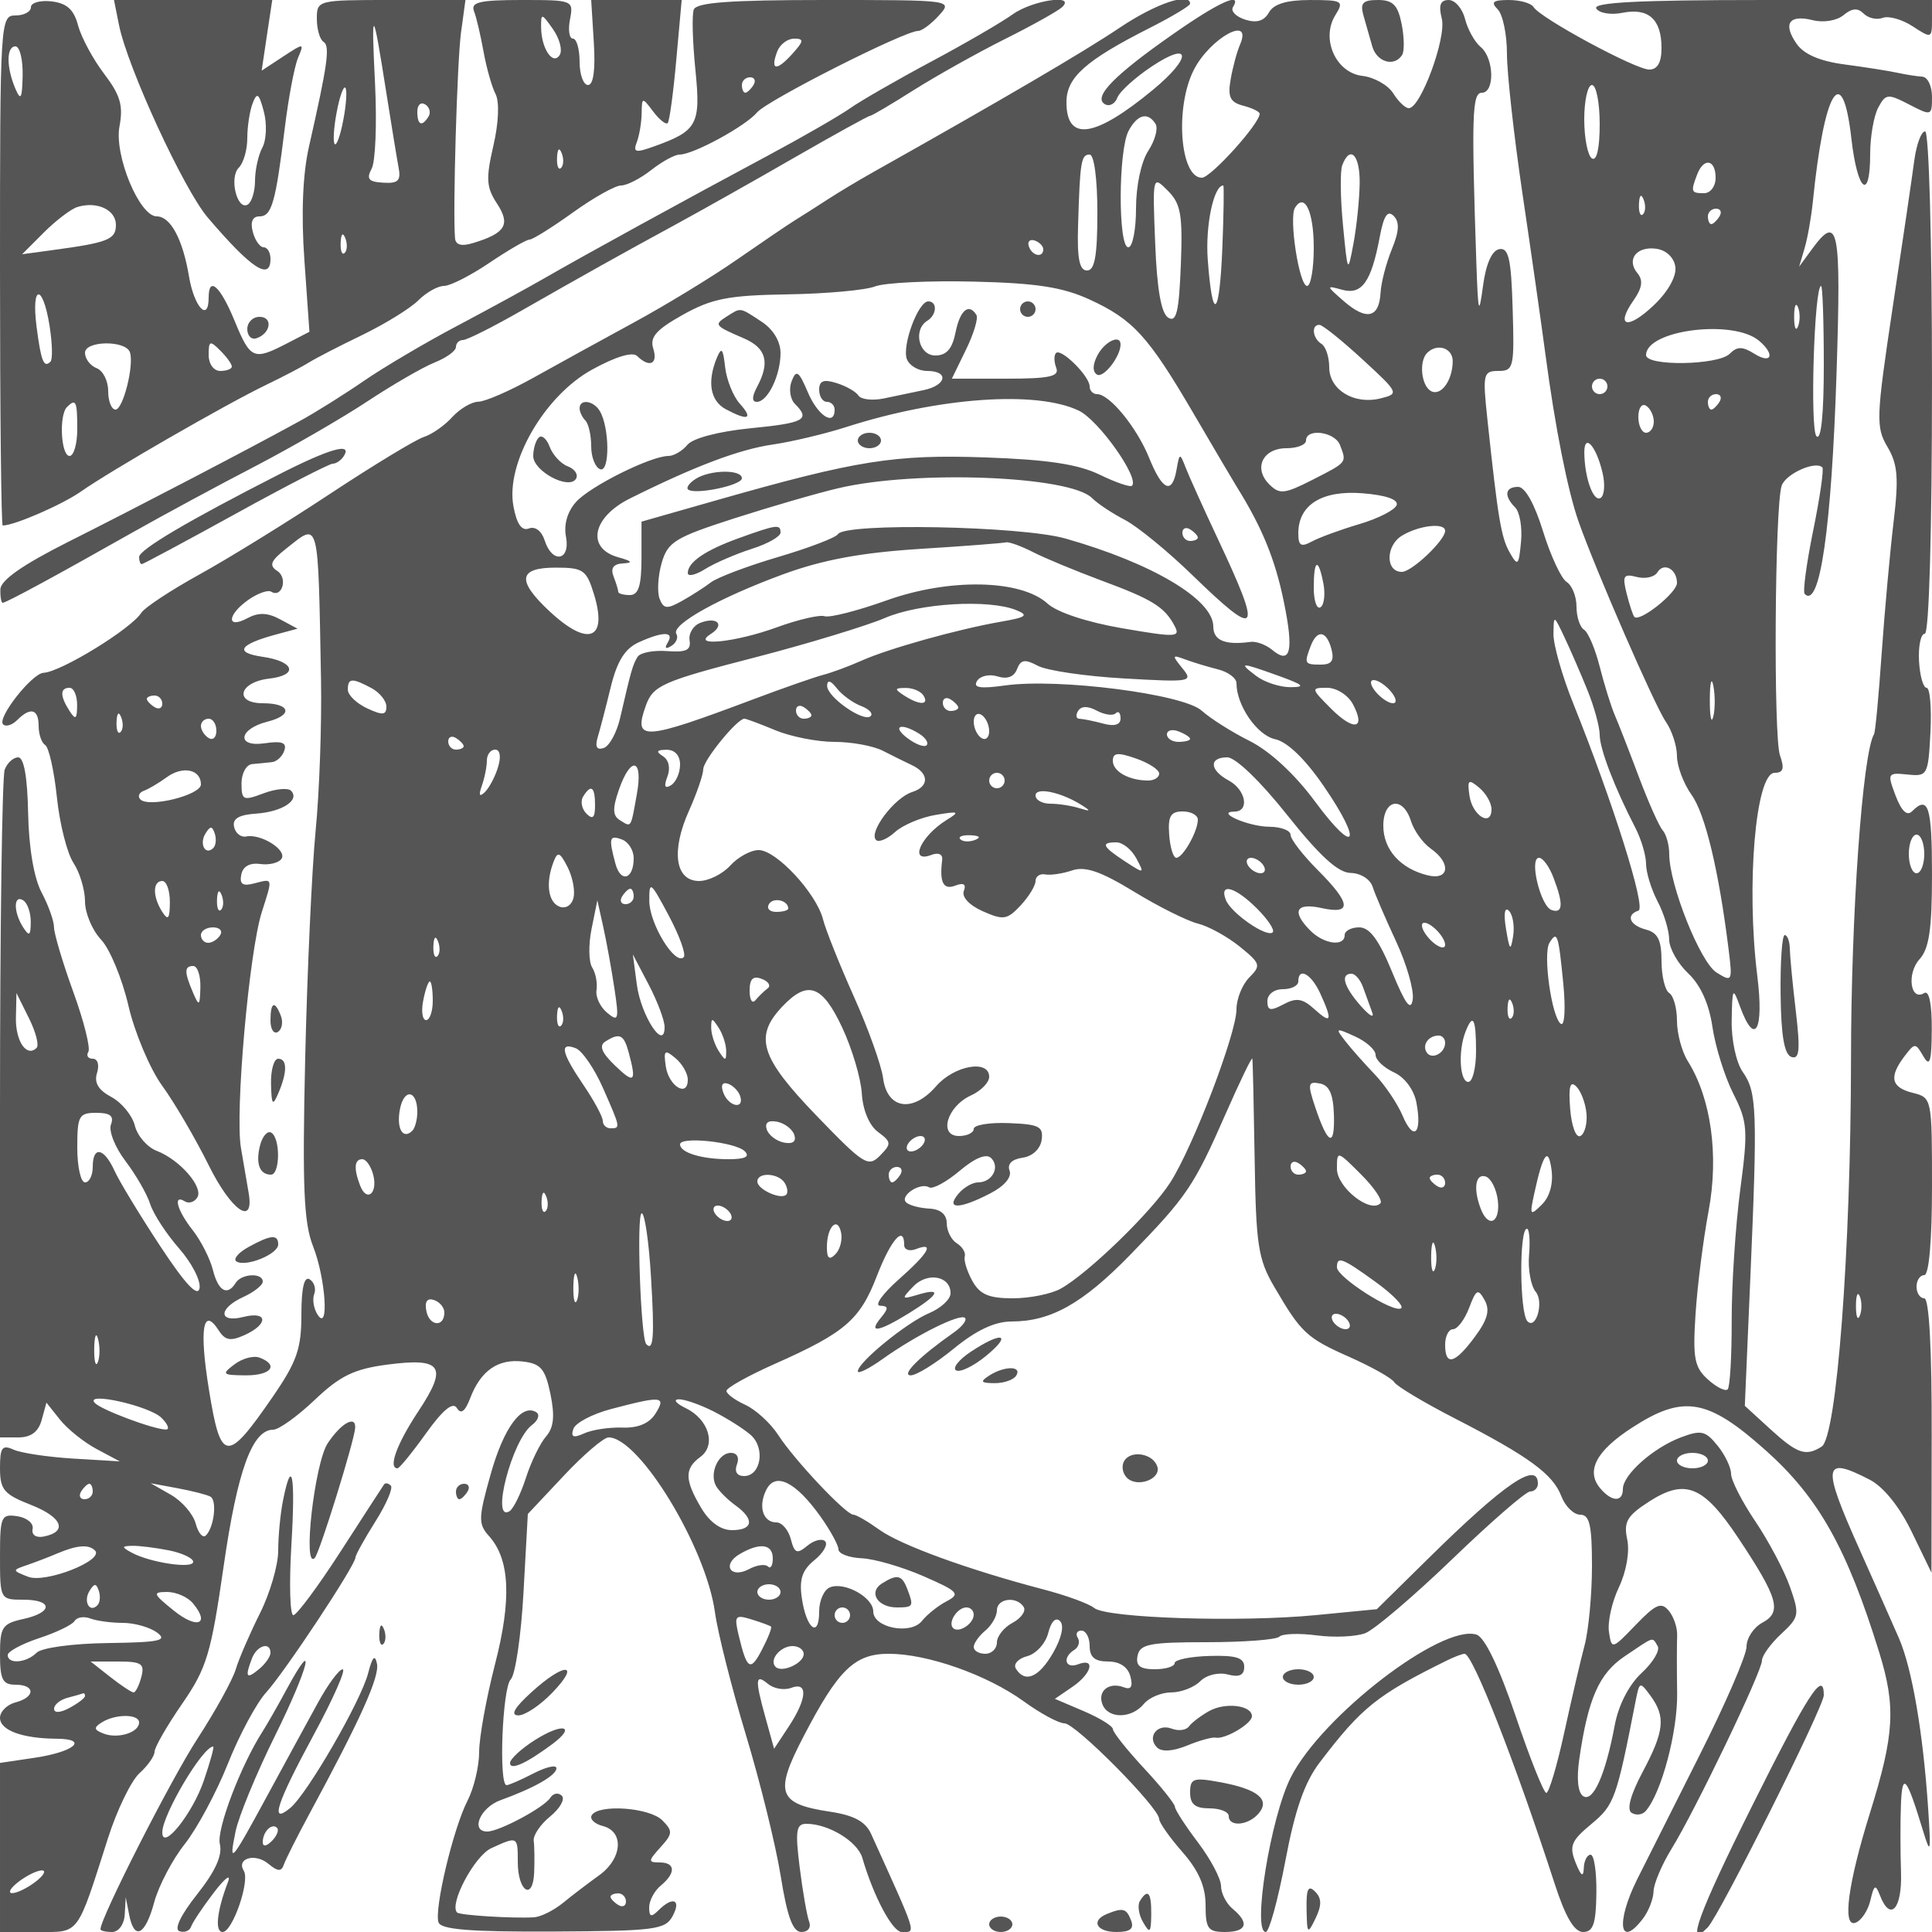 <svg xmlns="http://www.w3.org/2000/svg" version="1.0" width="250" height="250" viewBox="0 0 250 250" preserveAspectRatio="xMidYMid meet">
<g transform="translate(0,250) scale(0.01,-0.01)" fill="#555555" stroke="none">
<path d="M400 24907 c0 -59 -90 -107 -200 -107 -196 0 -200 -67 -200 -3300 0 -1815 16 -3300 35 -3300 150 0 770 270 1013 440 380 268 1880 1132 2402 1383 220 106 467 235 550 288 83 52 392 212 689 355 296 144 622 345 725 448 102 102 251 186 331 186 80 0 345 135 589 300 245 165 478 300 519 300 40 0 292 158 560 350 268 193 549 350 624 350 75 0 250 90 390 200 140 110 305 200 368 200 178 0 854 369 1001 545 129 155 1907 1055 2085 1055 48 0 169 90 269 200 180 199 175 200 -1474 200 -1233 0 -1666 -32 -1699 -125 -25 -69 -15 -417 21 -775 72 -710 28 -793 -533 -994 -242 -87 -276 -79 -225 54 33 86 61 254 63 373 3 212 7 212 149 24 80 -106 165 -173 188 -150 23 24 73 392 111 818 l70 775 -585 0 -586 0 34 -550 c22 -352 -5 -550 -75 -550 -60 0 -109 135 -109 300 0 165 -39 300 -86 300 -48 0 -65 113 -38 250 47 247 38 250 -625 250 -542 0 -662 -28 -618 -143 31 -78 86 -315 124 -525 38 -210 108 -458 156 -550 51 -100 40 -372 -29 -669 -98 -425 -91 -537 47 -747 178 -272 111 -383 -306 -510 -153 -47 -229 -27 -237 62 -30 343 27 2280 77 2657 l58 425 -962 0 c-952 0 -961 -2 -961 -244 0 -134 39 -268 87 -298 86 -53 53 -290 -189 -1356 -81 -358 -102 -866 -59 -1471 l65 -924 -297 -154 c-426 -220 -467 -202 -672 297 -185 449 -335 583 -335 300 0 -325 -187 -126 -254 271 -81 485 -240 779 -418 779 -224 0 -552 791 -482 1164 51 270 11 405 -198 680 -144 189 -295 470 -337 624 -54 208 -145 290 -343 314 -147 17 -268 -17 -268 -75z m4599 -1107 c65 -412 136 -846 158 -964 34 -174 -4 -212 -198 -200 -191 11 -221 48 -150 181 50 92 69 587 44 1100 -51 1023 -30 1005 146 -117z m2244 489 c-88 -142 -239 83 -241 358 -2 186 7 184 154 -25 85 -122 125 -272 87 -333z m3006 10 c-204 -225 -285 -210 -191 37 35 90 133 164 218 164 131 0 127 -31 -27 -201z m-9956 -274 c-6 -301 -24 -335 -93 -175 -119 278 -119 550 0 550 55 0 97 -169 93 -375z m9457 -125 c-34 -55 -82 -100 -106 -100 -24 0 -44 45 -44 100 0 55 48 100 106 100 58 0 78 -45 44 -100z m-5306 -444 c-37 -201 -88 -345 -112 -321 -25 25 -14 209 24 409 37 201 88 345 112 321 25 -25 14 -209 -24 -409z m1102 37 c-86 -139 -146 -113 -146 63 0 86 46 128 102 93 56 -35 75 -105 44 -156z m1714 -666 c-33 -33 -56 26 -52 131 5 117 28 141 60 61 29 -72 26 -159 -8 -192z m-5760 -737 c0 -190 -103 -230 -832 -328 l-382 -52 282 282 c155 155 350 303 432 329 254 79 500 -35 500 -231z m2960 -363 c-33 -33 -56 26 -52 131 5 117 28 141 60 61 29 -72 26 -159 -8 -192z m-3819 -940 c36 -228 42 -438 12 -467 -86 -86 -122 5 -180 455 -70 547 80 558 168 12z m1040 -345 c57 -165 -88 -742 -186 -742 -52 0 -95 108 -95 239 0 132 -67 266 -150 297 -82 32 -150 121 -150 199 0 158 528 164 581 7z m1319 -185 c0 -31 -67 -57 -150 -57 -85 0 -150 90 -150 207 0 184 17 191 150 57 83 -82 150 -175 150 -207z m-2000 -807 c0 -192 -45 -350 -100 -350 -111 0 -139 528 -33 633 115 115 133 77 133 -283z"/>
<path d="M1539 24680 c110 -551 839 -2132 1150 -2496 563 -660 811 -823 811 -534 0 83 -40 150 -88 150 -49 0 -112 90 -141 200 -34 129 -3 200 86 200 159 0 209 173 329 1150 47 385 124 790 170 900 83 196 79 196 -193 18 l-277 -182 68 457 69 457 -1024 0 -1024 0 64 -320z m1856 -1589 c-52 -98 -95 -291 -95 -429 0 -137 -42 -276 -93 -308 -138 -85 -245 348 -117 476 61 61 110 232 110 382 0 149 31 352 69 451 57 149 82 131 145 -107 42 -157 34 -367 -19 -465z"/>
<path d="M13100 24812 c-137 -99 -610 -374 -1050 -609 -440 -235 -912 -507 -1050 -604 -137 -97 -610 -369 -1050 -605 -1067 -571 -2407 -1306 -2900 -1591 -220 -127 -733 -407 -1139 -622 -407 -215 -947 -534 -1200 -708 -254 -175 -627 -409 -830 -520 -644 -354 -2101 -1114 -3001 -1566 -584 -294 -871 -494 -875 -612 -3 -96 11 -175 30 -175 43 0 676 342 1665 902 413 233 1133 622 1600 864 467 243 1120 620 1450 838 330 218 724 446 875 506 151 60 275 150 275 200 0 49 41 90 90 90 50 0 376 163 725 362 853 487 1321 749 2035 1137 330 180 1020 568 1533 864 513 295 951 537 973 537 22 0 277 150 567 334 290 183 820 480 1177 659 357 178 693 366 745 416 180 173 -391 87 -645 -97z"/>
<path d="M14485 24639 c-451 -304 -1537 -940 -3185 -1866 -192 -108 -463 -270 -600 -360 -138 -90 -324 -208 -413 -263 -89 -55 -426 -284 -749 -508 -323 -225 -925 -592 -1338 -816 -412 -224 -997 -546 -1300 -715 -303 -169 -622 -308 -710 -309 -87 -1 -239 -91 -338 -199 -98 -109 -264 -225 -369 -258 -105 -34 -650 -364 -1212 -735 -561 -371 -1323 -841 -1693 -1045 -369 -204 -707 -427 -750 -495 -129 -206 -1040 -765 -1264 -776 -151 -7 -605 -586 -524 -667 35 -35 117 -10 182 55 173 173 278 144 278 -76 0 -107 38 -218 85 -247 47 -29 115 -332 151 -674 35 -342 132 -724 214 -850 83 -125 150 -350 150 -500 0 -150 93 -371 207 -493 115 -121 274 -507 355 -856 81 -350 278 -816 437 -1036 160 -220 431 -684 603 -1031 291 -586 590 -794 516 -358 -18 104 -63 367 -100 584 -79 459 106 2541 270 3054 143 448 147 434 -94 371 -154 -41 -197 -12 -172 113 21 106 111 156 247 137 117 -16 241 15 275 70 70 113 -272 326 -459 286 -68 -14 -138 42 -156 124 -24 106 61 157 286 172 339 24 570 176 450 297 -40 39 -200 24 -356 -35 -262 -99 -284 -89 -284 129 0 131 62 243 138 250 75 6 190 18 254 25 64 6 137 74 162 150 35 103 -30 127 -256 94 -369 -54 -336 186 38 280 335 84 298 238 -58 238 -380 0 -311 274 80 319 382 44 329 222 -83 282 -375 54 -309 160 183 292 l267 72 -225 121 c-164 88 -280 92 -425 14 -274 -146 -261 46 16 240 119 83 251 130 293 104 141 -87 219 177 79 268 -110 71 -87 130 112 287 437 344 414 428 454 -1699 10 -577 -21 -1455 -70 -1950 -48 -495 -109 -1822 -135 -2950 -38 -1662 -18 -2121 102 -2427 164 -416 210 -1124 57 -882 -49 77 -68 197 -42 265 26 68 0 153 -59 190 -71 43 -107 -112 -107 -458 0 -441 -59 -609 -372 -1064 -593 -861 -671 -853 -823 86 -129 791 -80 1093 125 775 84 -131 153 -143 338 -59 310 142 297 312 -18 233 -327 -82 -327 110 0 259 137 63 250 152 250 198 0 118 -275 105 -350 -16 -108 -175 -226 -108 -295 167 -37 147 -155 378 -261 514 -203 257 -261 472 -101 373 51 -31 123 -9 160 51 83 133 -227 489 -525 603 -122 47 -250 193 -283 326 -33 132 -170 299 -304 371 -169 90 -226 186 -185 313 32 102 8 182 -55 182 -62 0 -88 40 -58 89 30 48 -57 397 -194 774 -137 377 -249 754 -250 837 0 82 -72 285 -160 450 -99 185 -166 577 -175 1025 -9 468 -54 724 -128 725 -63 0 -142 -71 -175 -158 -34 -87 -61 -2067 -61 -4400 l0 -4242 238 0 c162 0 259 72 301 225 l62 225 175 -220 c96 -121 309 -292 474 -380 l300 -160 -600 36 c-330 20 -679 72 -775 116 -147 67 -175 28 -175 -239 0 -280 50 -339 403 -477 404 -159 478 -347 161 -409 -98 -19 -158 22 -142 98 16 72 -73 146 -197 165 -211 32 -225 -2 -225 -523 0 -552 3 -557 300 -557 388 0 388 -165 0 -250 -271 -60 -300 -104 -300 -458 0 -325 34 -392 200 -392 259 0 259 -161 0 -229 -110 -29 -200 -119 -200 -200 0 -161 289 -267 731 -270 423 -2 234 -169 -280 -246 l-451 -67 0 -1094 0 -1094 488 0 c547 0 502 -60 909 1213 116 365 300 743 407 841 108 97 196 223 196 279 0 56 160 335 356 619 320 464 374 645 538 1782 178 1237 370 1766 642 1766 72 0 314 174 537 386 326 310 509 399 931 455 718 95 796 -19 410 -602 -279 -421 -395 -739 -270 -739 24 0 190 203 368 452 220 307 349 412 400 328 53 -85 106 -45 172 127 135 356 360 513 681 475 233 -27 290 -94 358 -422 58 -285 43 -434 -59 -550 -76 -88 -193 -328 -259 -534 -66 -205 -161 -399 -212 -431 -247 -152 33 924 290 1115 81 60 106 135 56 166 -188 116 -422 -202 -591 -806 -159 -565 -161 -640 -20 -797 271 -302 294 -820 76 -1664 -112 -435 -204 -944 -204 -1130 0 -186 -68 -469 -150 -629 -184 -357 -434 -1404 -376 -1575 32 -94 413 -124 1484 -119 1319 7 1451 24 1546 201 115 214 2 259 -184 73 -93 -93 -120 -85 -120 38 0 87 67 214 150 282 198 164 191 300 -15 300 -151 0 -149 18 11 196 160 176 162 210 23 350 -166 165 -821 212 -912 65 -30 -48 35 -112 144 -140 280 -73 251 -425 -53 -641 -138 -99 -348 -259 -465 -355 -118 -96 -285 -179 -373 -185 -274 -16 -958 26 -995 62 -108 106 225 734 443 833 341 156 342 155 342 -179 0 -382 196 -509 212 -137 6 155 4 339 -6 411 -9 71 87 213 214 316 126 103 194 223 150 267 -45 45 -112 33 -150 -27 -81 -126 -661 -436 -815 -436 -222 0 -92 310 170 405 440 159 725 322 725 414 0 48 -133 17 -295 -66 -162 -84 -320 -153 -350 -153 -104 0 -55 1260 54 1369 60 60 134 566 165 1124 l56 1016 465 495 c256 273 517 496 580 496 396 0 1260 -1419 1376 -2261 37 -269 218 -984 401 -1589 183 -605 386 -1426 450 -1825 85 -530 157 -725 268 -725 86 0 129 58 100 134 -28 74 -83 389 -122 700 -60 477 -46 566 86 566 287 0 661 -228 724 -440 146 -502 391 -960 511 -960 187 0 209 -69 -398 1271 -73 159 -221 239 -533 286 -672 101 -722 241 -342 970 451 868 662 1073 1104 1073 500 0 1270 -271 1745 -614 217 -158 455 -286 529 -286 144 0 1224 -1091 1225 -1237 1 -48 136 -240 301 -428 210 -239 300 -446 300 -688 0 -303 31 -347 250 -347 283 0 322 116 100 300 -82 68 -150 201 -150 294 0 94 -134 347 -297 563 -164 216 -299 425 -300 464 -2 39 -182 264 -402 500 -219 236 -399 462 -400 503 0 40 -170 145 -376 233 l-375 160 225 154 c253 172 306 382 75 293 -168 -64 -207 89 -48 187 56 35 75 105 44 156 -32 51 -10 93 48 93 58 0 106 -90 106 -200 0 -144 67 -200 238 -200 151 0 257 -70 289 -193 35 -132 9 -176 -84 -141 -191 74 -344 -47 -278 -219 73 -191 376 -189 535 3 68 83 228 150 355 150 127 0 296 65 375 144 81 82 236 120 357 88 149 -39 213 -9 213 99 0 118 -106 151 -450 141 -247 -7 -450 -49 -450 -92 0 -44 -116 -80 -257 -80 -192 0 -249 45 -223 175 30 150 156 175 898 175 475 0 896 32 936 71 40 40 257 47 484 17 227 -30 510 -17 629 29 119 46 625 477 1125 958 499 481 952 875 1008 875 55 0 100 45 100 100 0 300 -433 4 -1417 -966 l-667 -657 -783 -76 c-982 -96 -2716 -40 -2875 92 -66 55 -364 164 -664 242 -970 255 -1838 571 -2115 770 -149 107 -300 195 -337 195 -96 0 -762 706 -972 1031 -99 153 -291 328 -425 390 -135 61 -245 143 -245 181 0 39 281 196 625 349 910 404 1103 570 1322 1139 182 470 353 664 353 399 0 -61 68 -84 150 -53 251 97 169 -48 -225 -396 -206 -183 -313 -334 -238 -336 111 -3 113 -33 13 -154 -174 -209 -33 -187 363 58 390 241 434 335 112 238 -212 -63 -215 -57 -58 107 184 191 483 137 483 -88 0 -77 -124 -192 -275 -256 -291 -121 -925 -638 -925 -754 0 -38 144 34 320 159 434 310 1005 594 1067 532 28 -28 -36 -112 -143 -187 -442 -310 -687 -553 -561 -556 73 -2 326 155 560 347 290 237 530 350 746 350 508 0 921 232 1534 861 732 752 826 890 1234 1820 186 423 342 747 348 719 6 -27 19 -612 30 -1300 17 -1109 45 -1295 253 -1650 350 -599 418 -663 978 -911 283 -126 542 -271 575 -324 32 -53 385 -264 784 -469 960 -494 1270 -721 1379 -1008 50 -131 160 -238 244 -238 121 0 152 -136 152 -663 0 -365 -43 -827 -95 -1025 -53 -199 -172 -711 -265 -1137 -93 -426 -197 -775 -231 -775 -33 0 -213 449 -398 998 -215 634 -399 1016 -505 1050 -448 142 -2002 -1052 -2404 -1848 -261 -518 -501 -2000 -323 -2000 44 0 157 414 253 919 125 663 249 1019 445 1275 542 713 743 874 1647 1320 95 47 198 86 228 86 105 0 655 -1405 1165 -2975 140 -432 254 -625 368 -625 130 0 167 105 172 500 4 275 -29 500 -75 500 -45 0 -85 -79 -88 -175 -5 -123 -36 -101 -106 73 -85 215 -58 282 205 500 297 247 324 323 574 1602 48 242 54 243 191 56 198 -271 179 -457 -104 -988 -156 -294 -207 -485 -141 -526 58 -36 139 -26 181 22 203 230 415 1023 408 1525 -5 309 -4 643 0 744 5 101 -43 246 -108 324 -97 117 -168 87 -428 -183 -306 -319 -312 -320 -346 -92 -20 128 38 389 129 580 96 203 141 460 107 618 -48 227 -3 305 282 489 471 303 705 207 1159 -476 514 -774 564 -953 308 -1090 -113 -61 -205 -200 -205 -311 0 -110 -277 -750 -616 -1421 -339 -672 -699 -1388 -800 -1591 -279 -561 -227 -905 77 -505 73 96 134 255 136 352 2 97 107 345 233 550 308 499 1170 2295 1170 2437 0 62 112 216 248 343 235 218 241 249 113 612 -74 210 -276 591 -448 846 -172 255 -313 531 -313 613 0 83 -79 248 -176 367 -155 192 -213 204 -475 105 -359 -136 -749 -484 -749 -667 0 -175 -146 -169 -296 12 -185 223 -47 483 416 782 664 431 978 377 1733 -299 680 -608 1048 -1265 1465 -2613 216 -700 196 -1059 -121 -2075 -284 -912 -360 -1478 -190 -1421 76 25 163 155 195 288 48 206 67 216 124 68 134 -349 289 -178 273 300 -9 261 -10 655 -1 875 17 431 73 362 289 -350 94 -309 101 -274 63 300 -65 978 -208 1809 -377 2200 -84 192 -314 712 -512 1154 -490 1094 -473 1212 135 898 177 -92 385 -350 542 -675 l255 -527 3 1775 c3 1119 -33 1775 -96 1775 -55 0 -100 68 -100 150 0 83 45 150 100 150 61 0 100 449 100 1148 0 1141 -1 1149 -250 1211 -280 70 -310 204 -106 473 134 176 142 176 244 0 84 -145 107 -73 109 349 2 332 -35 507 -98 469 -178 -111 -229 251 -61 437 125 137 162 390 162 1096 0 883 -46 1031 -259 818 -64 -64 -137 5 -212 203 -110 291 -104 300 154 274 259 -27 268 -10 297 547 16 316 -6 575 -50 575 -44 1 -88 158 -98 350 -10 193 24 350 75 350 55 0 93 1316 93 3250 0 1846 -39 3250 -89 3250 -50 0 -112 -169 -140 -375 -27 -206 -153 -1063 -280 -1904 -214 -1427 -219 -1547 -67 -1804 133 -225 147 -401 79 -971 -46 -383 -115 -1146 -154 -1696 -38 -550 -82 -1022 -99 -1050 -149 -249 -297 -2328 -298 -4200 -2 -2479 -185 -4896 -380 -5019 -205 -130 -314 -93 -661 223 l-333 305 72 1670 c93 2158 84 2389 -98 2649 -86 122 -149 414 -144 669 7 423 15 435 108 178 192 -525 312 -310 223 400 -145 1174 -21 2625 225 2625 112 0 129 56 69 225 -86 239 -68 3209 21 3488 49 154 437 329 527 239 22 -22 -31 -389 -118 -815 -87 -427 -137 -797 -110 -823 196 -196 347 855 412 2861 61 1885 24 2068 -319 1600 l-165 -225 70 237 c39 130 86 400 107 600 146 1454 383 1843 499 819 78 -684 243 -820 243 -199 0 223 47 493 104 600 97 181 124 184 400 41 290 -150 296 -148 296 99 0 139 -56 256 -125 261 -69 4 -215 27 -325 51 -110 24 -416 72 -679 107 -317 41 -528 131 -621 265 -184 262 -100 385 207 308 140 -35 311 -7 399 66 109 90 183 96 260 19 60 -60 171 -84 247 -55 76 29 251 -20 388 -110 243 -159 249 -157 249 89 l0 252 -2206 0 c-1580 0 -2186 -31 -2138 -110 38 -61 191 -86 342 -55 334 66 502 -85 502 -455 0 -189 -52 -280 -159 -280 -177 0 -1407 664 -1496 808 -31 51 -176 92 -321 92 -205 0 -237 -27 -144 -120 66 -66 120 -325 120 -575 0 -250 90 -1062 200 -1805 110 -742 245 -1687 300 -2100 122 -922 287 -1753 427 -2150 223 -632 988 -2387 1127 -2586 80 -115 146 -315 146 -446 0 -130 85 -357 189 -503 177 -248 353 -983 479 -1998 52 -418 47 -428 -156 -301 -211 131 -612 1137 -612 1533 0 116 -38 254 -84 306 -47 52 -186 365 -310 695 -124 330 -264 690 -312 800 -47 110 -134 389 -193 621 -58 231 -150 448 -204 481 -53 33 -97 167 -97 299 0 131 -58 275 -128 319 -70 44 -207 339 -305 655 -109 354 -233 575 -322 575 -171 0 -188 -117 -38 -267 59 -59 93 -260 75 -445 -29 -308 -42 -320 -146 -138 -111 195 -152 439 -289 1725 -63 589 -54 625 143 625 197 0 207 47 184 802 -19 650 -52 797 -174 774 -95 -18 -172 -191 -210 -477 -53 -394 -63 -357 -86 301 -64 1905 -55 2200 71 2200 170 0 159 448 -15 592 -77 64 -168 227 -202 362 -34 135 -129 246 -212 246 -108 0 -133 -67 -89 -241 62 -248 -274 -1159 -427 -1159 -45 0 -136 87 -202 193 -67 106 -245 207 -398 225 -345 40 -541 481 -350 787 114 182 93 195 -324 195 -307 0 -474 -51 -536 -161 -62 -111 -159 -140 -307 -93 -119 38 -190 110 -159 161 128 207 -179 69 -776 -349 -759 -530 -1034 -812 -884 -904 59 -37 133 0 164 81 31 82 234 265 450 408 507 336 519 115 15 -302 -757 -626 -1123 -680 -1123 -163 0 320 245 539 1080 962 286 145 520 285 520 312 0 154 -452 -1 -915 -313z m1562 -214 c-42 -96 -97 -302 -123 -456 -39 -224 -6 -293 164 -337 116 -30 212 -77 212 -104 0 -128 -632 -828 -748 -828 -284 0 -351 918 -102 1400 213 412 761 711 597 325z m4653 -1031 c0 -312 -38 -482 -100 -444 -55 34 -100 262 -100 506 0 244 45 444 100 444 55 0 100 -228 100 -506z m-5747 2 c35 -58 -7 -214 -94 -347 -92 -140 -159 -454 -159 -745 0 -277 -45 -504 -100 -504 -133 0 -130 1258 4 1507 114 214 250 248 349 89z m-753 -1146 c0 -560 -34 -750 -134 -750 -98 0 -129 153 -116 575 25 837 39 925 150 925 58 0 100 -317 100 -750z m3394 375 c-3 -206 -39 -555 -80 -775 -74 -395 -75 -392 -136 238 -34 351 -38 700 -9 775 102 267 231 131 225 -238z m4606 75 c0 -111 -67 -200 -150 -200 -168 0 -175 18 -89 242 85 223 239 196 239 -42z m-6920 -1129 c-24 -608 -57 -748 -164 -681 -90 56 -145 367 -168 962 -35 877 -34 879 163 681 169 -169 194 -309 169 -962z m537 220 c-37 -905 -128 -975 -189 -147 -32 436 77 955 201 956 11 0 6 -364 -12 -809z m5443 436 c-33 -33 -56 26 -52 131 5 117 28 141 60 61 29 -72 26 -159 -8 -192z m-4260 -433 c0 -272 -39 -494 -86 -494 -103 0 -238 880 -157 1012 125 201 243 -51 243 -518z m1010 -20 c-73 -178 -139 -433 -146 -566 -19 -323 -182 -359 -474 -106 -233 203 -234 207 -21 148 254 -69 375 102 485 684 51 275 101 351 180 272 78 -78 72 -199 -24 -432z m4240 426 c-34 -55 -82 -100 -106 -100 -24 0 -44 45 -44 100 0 55 48 100 106 100 58 0 78 -45 44 -100z m-8750 -425 c0 -117 -146 -88 -187 38 -21 61 13 95 75 75 61 -21 112 -72 112 -113z m8179 -227 c17 -122 -92 -319 -274 -493 -339 -325 -510 -289 -268 57 113 161 128 260 52 352 -148 178 -12 353 245 317 127 -18 228 -114 245 -233z m-7579 -424 c563 -259 759 -474 1344 -1474 257 -440 509 -867 560 -950 326 -522 495 -935 607 -1478 134 -648 90 -831 -151 -630 -80 66 -205 112 -278 102 -330 -45 -482 18 -482 199 0 350 -791 820 -1915 1139 -573 162 -2850 206 -2942 56 -28 -45 -375 -178 -772 -295 -397 -117 -788 -265 -871 -328 -82 -63 -252 -172 -377 -242 -193 -108 -237 -103 -288 30 -33 87 -21 295 27 462 79 273 172 330 938 577 468 150 1075 327 1350 391 1005 237 2993 160 3280 -127 71 -72 263 -199 425 -283 162 -84 555 -405 872 -713 871 -845 917 -776 321 490 -181 385 -363 790 -406 900 -74 192 -79 191 -117 -25 -57 -329 -183 -276 -355 150 -160 395 -512 825 -674 825 -53 0 -96 45 -96 100 0 132 -369 498 -435 432 -28 -28 -27 -115 3 -192 43 -112 -87 -140 -649 -140 l-702 0 182 374 c101 206 162 409 136 450 -98 159 -212 64 -270 -224 -43 -215 -117 -300 -262 -300 -215 0 -291 334 -103 450 123 76 132 250 12 250 -131 0 -343 -574 -277 -748 33 -84 150 -152 262 -152 286 0 253 -186 -45 -248 -136 -28 -368 -77 -515 -108 -147 -30 -295 -14 -328 37 -32 50 -160 124 -284 162 -167 53 -225 30 -225 -86 0 -86 45 -157 100 -157 55 0 100 -45 100 -100 0 -221 -218 -80 -347 225 -117 275 -149 297 -209 143 -39 -100 -20 -232 43 -295 203 -203 123 -246 -579 -315 -409 -41 -741 -128 -812 -213 -66 -80 -177 -145 -246 -145 -226 0 -1009 -389 -1194 -593 -114 -126 -163 -294 -132 -453 59 -312 -179 -352 -276 -47 -39 122 -123 186 -203 155 -94 -36 -158 55 -201 286 -104 555 396 1426 1015 1768 306 169 527 236 586 177 159 -156 272 -104 208 97 -47 148 38 244 385 438 375 209 589 251 1353 263 499 8 1009 54 1133 103 124 48 699 76 1276 62 811 -19 1152 -72 1500 -232z m9500 -844 c0 -645 -35 -985 -95 -925 -86 86 -29 1945 60 1945 19 0 35 -459 35 -1020z m-334 495 c-28 -69 -50 -12 -50 125 0 138 22 194 50 125 28 -69 28 -181 0 -250z m-5635 -426 c471 -433 476 -444 234 -504 -342 -86 -665 110 -665 403 0 132 -45 268 -100 302 -117 72 -135 252 -25 246 41 -2 291 -203 556 -447z m5128 244 c213 -177 169 -312 -57 -171 -155 97 -223 97 -320 0 -149 -149 -1082 -164 -1082 -17 0 324 1121 468 1459 188z m-3961 -268 c-2 -254 -158 -462 -287 -382 -122 76 -150 385 -44 490 130 131 333 64 331 -108z m2002 -325 c0 -55 -45 -100 -100 -100 -55 0 -100 45 -100 100 0 55 45 100 100 100 55 0 100 -45 100 -100z m-6840 -314 c257 -123 787 -872 688 -971 -22 -23 -211 42 -419 143 -277 135 -675 195 -1479 223 -1171 41 -1668 -38 -3474 -553 l-975 -278 0 -475 c-1 -355 -39 -475 -151 -475 -82 0 -150 19 -150 42 0 23 -27 113 -61 200 -41 108 -1 161 125 168 132 7 114 30 -64 79 -417 116 -337 518 152 761 843 420 1414 635 1848 698 248 36 675 138 950 226 1202 386 2463 475 3010 212z m8290 114 c-34 -55 -82 -100 -106 -100 -24 0 -44 45 -44 100 0 55 48 100 106 100 58 0 78 -45 44 -100z m-850 -256 c0 -79 -45 -144 -100 -144 -55 0 -100 93 -100 206 0 113 45 178 100 144 55 -34 100 -127 100 -206z m-4061 -302 c89 -230 97 -220 -352 -449 -368 -187 -429 -194 -564 -59 -207 207 -83 466 224 466 139 0 253 45 253 100 0 163 373 114 439 -58z m3398 -361 c35 -148 24 -293 -25 -324 -94 -58 -208 261 -211 588 -1 258 155 84 236 -264z m-2664 -416 c-21 -63 -237 -174 -480 -246 -244 -72 -522 -174 -618 -226 -140 -76 -175 -55 -175 106 0 369 306 560 832 518 300 -24 464 -80 441 -152z m-2573 -421 c0 -24 -45 -44 -100 -44 -55 0 -100 48 -100 106 0 58 45 78 100 44 55 -34 100 -82 100 -106z m3200 87 c0 -122 -431 -531 -560 -531 -215 0 -211 343 5 471 224 133 555 169 555 60z m-5333 -275 c156 -80 553 -244 883 -367 659 -244 818 -341 948 -586 81 -150 24 -153 -674 -33 -455 78 -844 206 -968 319 -345 314 -1272 333 -2086 41 -374 -134 -734 -225 -799 -204 -65 22 -343 -43 -618 -143 -537 -196 -1123 -256 -856 -87 188 119 85 229 -134 145 -92 -35 -154 -137 -140 -227 21 -127 -45 -158 -292 -139 -176 13 -347 -20 -381 -75 -62 -100 -84 -176 -226 -793 -44 -188 -139 -362 -212 -386 -90 -30 -115 15 -77 142 31 103 107 395 169 650 82 332 183 495 360 575 316 144 467 143 376 -3 -44 -73 -27 -89 46 -44 65 40 94 110 66 156 -73 118 558 470 1388 774 509 186 1008 278 1760 326 578 36 1080 75 1117 85 37 10 194 -47 350 -126z m-5681 -545 c181 -590 -75 -688 -575 -221 -428 399 -404 565 79 565 358 0 399 -29 496 -344z m9439 137 c26 -139 9 -277 -38 -306 -48 -30 -87 84 -87 252 0 371 59 397 125 54z m4575 8 c0 -126 -480 -509 -551 -439 -18 18 -63 154 -100 301 -58 232 -41 261 131 216 108 -28 228 -2 266 59 83 136 254 44 254 -137z m-8550 -351 c166 -67 131 -93 -200 -150 -559 -98 -1444 -345 -1800 -503 -165 -74 -390 -157 -500 -185 -110 -29 -515 -170 -900 -315 -1431 -538 -1558 -546 -1394 -86 95 266 211 317 1444 635 644 167 1417 402 1650 502 445 193 1344 246 1700 102z m7394 -1042 c86 -213 156 -470 156 -572 0 -181 194 -686 463 -1206 75 -146 137 -355 137 -464 0 -109 67 -327 149 -485 83 -157 150 -379 150 -494 1 -114 112 -311 247 -438 159 -150 269 -393 313 -693 37 -253 158 -641 269 -861 186 -368 194 -467 90 -1250 -61 -467 -111 -1226 -110 -1687 1 -460 -22 -861 -52 -891 -30 -30 -146 28 -257 129 -173 157 -196 275 -159 841 23 362 99 963 169 1337 135 723 33 1460 -270 1942 -76 122 -139 356 -139 520 0 163 -45 325 -100 359 -55 34 -100 221 -100 415 0 270 -48 366 -200 406 -213 56 -267 190 -98 246 101 34 -328 1395 -843 2677 -143 354 -258 759 -257 900 3 255 3 254 144 -44 78 -165 212 -474 298 -687z m-3315 537 c39 -148 3 -200 -138 -200 -211 0 -218 13 -130 242 83 217 205 198 268 -42z m-2685 -379 c870 -50 900 -44 756 132 -137 168 -134 178 34 115 102 -38 293 -96 425 -129 133 -33 241 -114 241 -180 0 -287 267 -674 500 -724 158 -34 389 -257 629 -607 512 -746 416 -915 -113 -199 -260 352 -583 651 -844 782 -232 116 -512 293 -622 393 -237 215 -1850 422 -2540 327 -328 -46 -422 -31 -367 58 41 65 160 92 266 58 124 -39 213 -6 251 94 48 125 102 133 269 44 115 -62 617 -136 1115 -164z m2006 32 c318 -115 349 -144 150 -145 -137 -1 -337 64 -444 145 -239 181 -209 181 294 0z m5619 -529 c-25 -96 -45 6 -44 226 1 220 22 298 46 174 24 -125 23 -305 -2 -400z m-17362 372 c106 -56 193 -165 193 -240 0 -110 -49 -115 -249 -22 -137 64 -250 172 -250 241 -1 152 54 156 306 21z m6332 -230 c104 -39 162 -98 128 -132 -87 -88 -568 247 -564 393 2 80 46 68 125 -33 67 -86 207 -188 311 -228z m6861 184 c69 -84 80 -150 24 -150 -55 0 -156 68 -224 150 -69 84 -80 150 -24 150 55 0 156 -68 224 -150z m-17002 -175 c-1 -182 -20 -196 -98 -75 -125 194 -125 300 0 300 55 0 99 -101 98 -225z m10952 125 c78 -127 -54 -127 -250 0 -129 84 -127 97 19 98 93 1 197 -43 231 -98z m5555 -109 c174 -325 17 -359 -281 -61 -262 263 -263 270 -50 270 120 0 269 -94 331 -209z m-15405 3 c0 -58 -45 -78 -100 -44 -55 34 -100 82 -100 106 0 24 45 44 100 44 55 0 100 -48 100 -106z m10300 -50 c0 -24 -45 -44 -100 -44 -55 0 -100 48 -100 106 0 58 45 78 100 44 55 -34 100 -82 100 -106z m-1900 -100 c0 -24 -45 -44 -100 -44 -55 0 -100 48 -100 106 0 58 45 78 100 44 55 -34 100 -82 100 -106z m3937 26 c35 35 63 6 63 -65 0 -84 -77 -108 -225 -68 -124 33 -261 61 -306 62 -44 0 -53 46 -19 101 41 66 125 67 243 4 99 -53 209 -69 244 -34z m-12877 -243 c-33 -33 -56 26 -52 131 5 117 28 141 60 61 29 -72 26 -159 -8 -192z m11240 11 c0 -82 -45 -122 -100 -88 -55 34 -100 129 -100 212 0 82 45 122 100 88 55 -34 100 -129 100 -212z m-10000 6 c0 -86 -45 -128 -100 -94 -55 34 -100 104 -100 156 0 52 45 94 100 94 55 0 100 -70 100 -156z m7235 6 c197 -82 541 -150 763 -150 223 0 505 -52 628 -116 123 -63 289 -145 368 -182 230 -106 235 -279 9 -351 -230 -73 -567 -521 -467 -620 34 -35 145 11 245 102 100 90 337 191 526 222 302 51 319 44 143 -65 -339 -209 -495 -567 -196 -452 90 34 147 8 138 -65 -37 -291 14 -392 169 -333 108 42 145 19 111 -69 -30 -78 71 -185 246 -263 266 -118 315 -110 489 76 106 114 193 256 193 316 0 60 56 98 125 85 69 -13 226 10 349 52 168 57 369 -12 800 -275 317 -194 689 -379 826 -413 138 -34 381 -168 541 -297 271 -219 279 -246 125 -400 -91 -92 -166 -277 -166 -412 0 -312 -560 -1778 -856 -2240 -245 -384 -1065 -1179 -1418 -1375 -123 -69 -402 -125 -621 -125 -309 0 -426 50 -523 225 -68 124 -113 266 -98 316 15 50 -32 127 -103 171 -71 44 -130 160 -130 259 -1 116 -81 183 -229 190 -126 7 -259 43 -297 81 -86 86 185 263 297 194 45 -28 223 68 394 212 202 170 347 229 410 166 118 -118 12 -314 -170 -314 -72 0 -188 -67 -256 -150 -168 -202 15 -199 413 7 183 94 282 211 251 294 -33 86 29 148 167 168 129 18 231 113 248 231 24 173 -33 202 -425 217 -250 10 -454 -24 -454 -75 0 -50 -86 -92 -191 -92 -268 0 -155 383 155 525 130 59 236 167 236 241 0 228 -452 148 -687 -122 -302 -348 -634 -297 -686 106 -22 165 -191 638 -376 1050 -185 413 -365 863 -400 1000 -85 339 -605 900 -834 900 -102 0 -267 -90 -367 -200 -100 -110 -281 -200 -404 -200 -309 0 -365 386 -131 908 102 227 185 470 185 538 0 116 438 654 533 654 23 0 204 -68 402 -150z m1862 -46 c81 -51 123 -118 93 -148 -30 -29 -141 12 -247 92 -211 159 -83 206 154 56z m3503 -65 c0 -21 -68 -39 -150 -39 -82 0 -150 44 -150 97 0 53 68 71 150 39 82 -31 150 -75 150 -97z m-9400 -95 c0 -24 -45 -44 -100 -44 -55 0 -100 48 -100 106 0 58 45 78 100 44 55 -34 100 -82 100 -106z m445 -269 c-37 -124 -114 -270 -171 -325 -71 -68 -83 -42 -39 83 36 101 65 247 65 325 0 78 48 142 107 142 64 0 79 -90 38 -225z m2355 31 c0 -107 -53 -227 -117 -267 -81 -49 -95 -15 -47 112 42 109 19 216 -58 264 -94 60 -82 82 47 83 107 1 175 -73 175 -192z m6200 -116 c0 -49 -64 -90 -142 -90 -248 0 -458 117 -458 255 0 106 64 112 300 30 165 -58 300 -145 300 -195z m1656 -536 c422 -531 660 -748 822 -750 127 -2 253 -81 284 -179 30 -96 167 -414 303 -706 136 -292 233 -630 216 -750 -23 -161 -94 -68 -268 356 -170 413 -289 575 -425 575 -103 0 -188 -45 -188 -100 0 -153 -267 -119 -443 57 -248 248 -190 366 143 293 399 -88 384 59 -50 493 -192 193 -350 397 -350 454 0 57 -124 104 -275 105 -270 1 -709 193 -450 196 198 3 145 284 -75 402 -249 134 -260 300 -19 300 107 0 429 -310 775 -746z m-14056 396 c0 -139 -680 -307 -785 -193 -36 39 -15 88 46 110 61 22 194 101 296 175 207 152 443 103 443 -92z m5641 -125 c-81 -452 -68 -432 -220 -338 -94 58 -97 151 -12 395 154 443 316 404 232 -57z m4759 175 c0 -55 -45 -100 -100 -100 -55 0 -100 45 -100 100 0 55 45 100 100 100 55 0 100 -45 100 -100z m6300 -371 c0 -236 -247 -85 -285 174 -30 207 -14 221 125 105 88 -73 160 -198 160 -279z m-11600 51 c0 -162 -30 -190 -111 -109 -61 61 -81 160 -44 220 103 168 155 130 155 -111z m6300 0 c120 -76 113 -83 -33 -38 -101 32 -270 58 -375 58 -106 0 -192 48 -192 107 0 113 335 42 600 -127z m4258 -205 c39 -124 154 -284 256 -356 267 -187 241 -414 -39 -346 -354 87 -575 333 -575 642 0 346 254 389 358 60z m-2758 18 c0 -151 -193 -493 -279 -493 -39 0 -80 135 -92 300 -17 238 19 300 175 300 108 0 196 -48 196 -107z m-12740 -366 c-101 -102 -185 51 -102 186 63 102 87 102 121 1 23 -70 15 -154 -19 -187z m5440 -132 c0 -275 -169 -325 -237 -69 -89 333 -78 373 87 310 83 -31 150 -140 150 -241z m4419 237 c-72 -29 -159 -26 -192 8 -33 33 26 56 131 52 117 -5 141 -28 61 -60z m12281 -182 c0 -137 -45 -250 -100 -250 -55 0 -100 113 -100 250 0 138 45 250 100 250 55 0 100 -112 100 -250z m-10196 -57 c108 -202 105 -203 -147 -39 -294 193 -318 246 -111 246 81 0 197 -93 258 -207z m-7283 -511 c-23 -96 -101 -145 -181 -114 -148 57 -182 307 -77 580 53 138 81 128 181 -67 65 -127 100 -307 77 -399z m8929 418 c34 -55 17 -100 -38 -100 -55 0 -128 45 -162 100 -34 55 -17 100 38 100 55 0 128 -45 162 -100z m3752 -157 c131 -342 123 -468 -24 -419 -144 48 -295 676 -163 676 50 0 134 -115 187 -257z m-17904 -318 c-1 -214 -22 -242 -98 -125 -126 196 -126 400 0 400 55 0 99 -124 98 -275z m6649 -711 c-111 -111 -443 431 -445 726 -2 269 16 256 252 -188 140 -263 227 -505 193 -538z m-5987 613 c-33 -33 -56 26 -52 131 5 117 28 141 60 61 29 -72 26 -159 -8 -192z m5340 173 c0 -55 -48 -100 -106 -100 -58 0 -78 45 -44 100 34 55 82 100 106 100 24 0 44 -45 44 -100z m8065 -156 c141 -141 233 -279 204 -308 -74 -74 -542 249 -607 420 -88 227 123 168 403 -112z m-15867 -175 c-1 -178 -19 -191 -98 -69 -127 197 -127 429 0 350 55 -34 99 -160 98 -281z m9802 175 c0 -24 -70 -44 -156 -44 -86 0 -128 46 -93 102 57 92 249 48 249 -58z m-2249 -1037 c61 -405 52 -434 -96 -311 -89 74 -151 206 -136 294 14 88 -11 219 -56 291 -46 73 -49 298 -8 500 l75 369 77 -348 c43 -192 107 -550 144 -795z m11629 680 c-32 -201 -46 -187 -92 91 -33 199 -18 292 37 237 51 -51 75 -198 55 -328z m-880 -111 c0 -56 -66 -45 -150 24 -82 68 -150 169 -150 224 0 56 66 45 150 -24 83 -68 150 -169 150 -224z m-15850 124 c-34 -55 -104 -100 -156 -100 -52 0 -94 45 -94 100 0 55 70 100 156 100 86 0 128 -45 94 -100z m2810 -273 c-33 -33 -56 26 -52 131 5 117 28 141 60 61 29 -72 26 -159 -8 -192z m14569 -354 c31 -318 18 -552 -30 -522 -119 73 -237 907 -149 1049 100 162 116 117 179 -527z m-11629 -562 c0 -322 -305 143 -359 546 l-52 393 206 -393 c113 -216 205 -462 205 -546z m-6007 514 c-6 -244 -17 -252 -93 -75 -117 273 -117 350 0 350 55 0 97 -124 93 -275z m7340 -15 c-45 -34 -117 -103 -158 -153 -41 -50 -75 6 -75 123 0 154 44 197 158 153 87 -33 121 -89 75 -123z m7151 -65 c163 -357 145 -403 -76 -203 -153 139 -233 151 -400 62 -169 -90 -208 -82 -208 42 0 87 87 154 200 154 110 0 200 45 200 100 0 191 168 99 284 -155z m554 80 c34 -96 87 -242 118 -325 31 -82 -36 -44 -150 86 -218 249 -265 414 -118 414 49 0 116 -79 150 -175z m-12038 -175 c0 -137 -39 -250 -86 -250 -48 0 -65 113 -38 250 26 138 65 250 86 250 21 0 38 -112 38 -250z m5298 -346 c128 -273 242 -657 254 -854 13 -216 97 -415 210 -498 174 -129 176 -152 25 -306 -152 -154 -210 -117 -823 519 -724 751 -808 1018 -447 1404 333 354 521 290 781 -265z m-10424 -263 c-128 -128 -274 84 -268 390 l7 319 161 -324 c89 -178 134 -351 100 -385z m19086 386 c-33 -33 -56 26 -52 131 5 117 28 141 60 61 29 -72 26 -159 -8 -192z m-12300 -100 c-33 -33 -56 26 -52 131 5 117 28 141 60 61 29 -72 26 -159 -8 -192z m2137 -327 c0 -133 -11 -133 -97 0 -53 83 -97 218 -97 300 0 133 11 133 97 0 53 -82 97 -217 97 -300z m9703 0 c0 -220 -45 -400 -100 -400 -110 0 -134 394 -39 642 98 256 139 184 139 -242z m-1300 -50 c0 -65 107 -166 237 -226 139 -63 259 -224 291 -390 77 -404 -34 -511 -178 -172 -67 159 -231 401 -363 538 -132 138 -304 331 -381 431 -131 168 -122 172 127 58 147 -66 267 -174 267 -239z m-9663 25 c102 -379 72 -405 -180 -162 -171 164 -208 256 -125 309 187 119 241 93 305 -147z m10563 131 c0 -136 -176 -225 -240 -122 -60 97 26 216 157 216 46 0 83 -42 83 -94z m-10900 -579 c231 -524 232 -527 100 -527 -55 0 -100 43 -100 96 0 52 -112 261 -250 464 -286 421 -315 559 -100 476 83 -32 240 -261 350 -509z m1100 102 c0 -236 -247 -85 -285 174 -30 207 -14 221 125 105 88 -73 160 -198 160 -279z m677 -210 c60 -180 -147 -142 -216 39 -38 98 -15 143 58 119 65 -22 136 -93 158 -158z m7684 -251 c12 -425 -79 -383 -245 114 -98 293 -90 328 62 298 124 -23 175 -138 183 -412z m3268 23 c12 -133 -24 -263 -79 -291 -56 -28 -114 126 -132 350 -23 292 -1 370 79 291 61 -60 120 -217 132 -350z m-15129 20 c0 -98 -29 -206 -64 -242 -122 -122 -209 28 -161 277 53 276 225 249 225 -35z m-3964 -162 c-32 -83 53 -297 189 -475 135 -178 279 -428 319 -556 41 -127 208 -384 373 -572 164 -187 284 -419 265 -516 -23 -120 -186 55 -510 547 -262 398 -528 836 -590 973 -137 301 -282 326 -282 50 0 -110 -45 -200 -100 -200 -55 0 -100 203 -100 450 0 412 21 450 247 450 179 0 231 -41 189 -151z m8842 -134 c29 -86 -19 -122 -133 -100 -98 19 -199 96 -223 170 -29 86 19 122 133 100 98 -19 199 -96 223 -170z m-641 -212 c71 -71 5 -103 -209 -103 -349 0 -628 85 -628 192 0 107 718 30 837 -89z m2313 97 c-34 -55 -107 -100 -162 -100 -55 0 -72 45 -38 100 34 55 107 100 162 100 55 0 72 -45 38 -100z m5912 -771 c-133 -134 -562 207 -562 446 0 239 2 238 312 -72 172 -171 284 -340 250 -374z m2089 -17 c-152 -150 -159 -139 -99 138 114 526 183 622 225 312 24 -179 -24 -350 -126 -450z m-15122 388 c63 -241 -83 -364 -169 -141 -85 221 -75 341 28 341 49 0 112 -90 141 -200z m12071 44 c0 -24 -45 -44 -100 -44 -55 0 -100 48 -100 106 0 58 45 78 100 44 55 -34 100 -82 100 -106z m-5250 -44 c-34 -55 -82 -100 -106 -100 -24 0 -44 45 -44 100 0 55 48 100 106 100 58 0 78 -45 44 -100z m-1496 -107 c36 -58 45 -127 20 -152 -69 -70 -374 68 -374 170 0 125 274 111 354 -18z m8546 1 c0 -58 -45 -78 -100 -44 -55 34 -100 82 -100 106 0 24 45 44 100 44 55 0 100 -48 100 -106z m682 -227 c34 -289 -122 -366 -221 -109 -100 261 -69 461 64 418 69 -23 139 -162 157 -309z m-12322 -140 c-33 -33 -56 26 -52 131 5 117 28 141 60 61 29 -72 26 -159 -8 -192z m2390 -27 c34 -55 17 -100 -38 -100 -55 0 -128 45 -162 100 -34 55 -17 100 38 100 55 0 128 -45 162 -100z m-1026 -825 c47 -767 32 -971 -62 -867 -72 81 -128 1692 -58 1692 39 0 93 -371 120 -825z m2385 294 c-79 -79 -109 -53 -109 94 0 265 140 405 184 185 19 -93 -14 -218 -75 -279z m8977 -8 c-16 -186 23 -401 87 -478 107 -130 4 -495 -108 -380 -102 105 -108 1197 -7 1197 31 0 44 -152 28 -339z m-1220 -188 c-28 -68 -49 12 -47 177 3 165 25 220 50 123 26 -97 24 -232 -3 -300z m-761 -165 c221 -160 367 -312 324 -338 -104 -61 -829 404 -829 531 0 150 67 124 505 -193z m-10339 -235 c-28 -68 -49 12 -47 177 3 165 25 220 50 123 26 -97 24 -232 -3 -300z m11619 -471 c-259 -351 -385 -384 -385 -102 0 110 46 200 102 200 57 0 150 124 208 275 92 243 115 255 201 102 72 -130 40 -251 -126 -475z m4981 273 c-28 -69 -50 -12 -50 125 0 138 22 194 50 125 28 -69 28 -181 0 -250z m-18316 42 c0 -196 -195 -180 -233 20 -24 121 11 170 98 141 74 -24 135 -97 135 -161z m11700 -117 c34 -55 17 -100 -38 -100 -55 0 -128 45 -162 100 -34 55 -17 100 38 100 55 0 128 -45 162 -100z m-16184 -527 c-28 -68 -49 12 -47 177 3 165 25 220 50 123 26 -97 24 -232 -3 -300z m824 -720 c84 -84 109 -152 56 -151 -160 2 -837 255 -919 344 -142 152 707 -37 863 -193z m6392 55 c-79 -126 -224 -188 -426 -181 -168 6 -391 -27 -495 -74 -141 -64 -177 -50 -142 56 25 78 245 194 488 258 660 174 717 168 575 -59z m748 30 c176 -89 394 -227 484 -306 192 -168 133 -532 -86 -532 -92 0 -127 58 -92 150 34 88 2 150 -78 150 -166 0 -285 -274 -189 -434 38 -64 150 -175 250 -247 248 -179 227 -319 -47 -319 -147 0 -291 105 -400 290 -214 362 -216 506 -10 657 210 153 109 488 -189 632 -123 59 -165 111 -93 114 71 4 274 -66 450 -155z m12870 -638 c0 -55 -90 -100 -200 -100 -110 0 -200 45 -200 100 0 55 90 100 200 100 110 0 200 -45 200 -100z m-11482 -725 c127 -179 232 -370 232 -425 0 -55 135 -106 300 -114 165 -7 525 -112 800 -232 451 -197 480 -229 300 -324 -110 -57 -254 -172 -320 -255 -147 -184 -630 -89 -630 123 0 181 -367 386 -558 313 -78 -30 -142 -171 -142 -314 0 -353 -166 -226 -224 172 -36 244 4 364 163 493 116 94 178 204 138 244 -40 40 -143 14 -230 -58 -134 -111 -166 -99 -214 86 -31 119 -115 216 -186 216 -176 0 -240 211 -129 426 118 229 380 98 700 -351z m-9418 325 c0 -55 -48 -100 -106 -100 -58 0 -78 45 -44 100 34 55 82 100 106 100 24 0 44 -45 44 -100z m1524 -67 c87 -51 46 -396 -59 -501 -40 -40 -99 28 -132 151 -32 123 -176 291 -321 374 l-262 150 350 -65 c193 -36 383 -85 424 -109z m-1495 -696 c126 -126 -638 -427 -863 -341 -211 82 -211 86 -16 152 110 38 290 107 400 154 249 105 398 116 479 35z m959 1 c171 -35 312 -101 312 -148 0 -95 -566 -9 -800 121 -129 71 -128 83 13 86 89 2 303 -25 475 -59z m7812 -105 c0 -91 -28 -138 -63 -103 -35 35 -145 19 -244 -34 -241 -129 -356 58 -120 195 262 153 427 130 427 -58z m-8740 -606 c-101 -102 -185 51 -102 186 63 102 87 102 121 1 23 -70 15 -154 -19 -187z m8840 173 c0 -55 -67 -100 -150 -100 -82 0 -150 45 -150 100 0 55 68 100 150 100 83 0 150 -45 150 -100z m-7603 -147 c226 -272 55 -338 -247 -95 -272 219 -280 241 -87 242 117 0 267 -66 334 -147z m10750 -48 c32 -52 -33 -144 -144 -204 -112 -59 -203 -174 -203 -255 0 -80 -68 -146 -150 -146 -82 0 -150 39 -150 88 0 48 68 144 150 212 82 68 150 186 150 262 0 156 257 188 347 43z m-2247 -105 c0 -55 -45 -100 -100 -100 -55 0 -100 45 -100 100 0 55 45 100 100 100 55 0 100 -45 100 -100z m1600 6 c0 -118 -195 -244 -267 -173 -71 72 55 267 173 267 52 0 94 -42 94 -94z m-11011 -106 c150 0 349 -56 443 -125 141 -104 34 -127 -637 -136 -456 -6 -857 -61 -921 -125 -133 -133 -374 -152 -374 -30 0 46 182 144 405 218 223 73 430 173 460 222 30 50 122 64 203 33 82 -31 271 -57 421 -57z m8388 -48 c15 -12 -37 -145 -115 -295 -151 -292 -196 -266 -302 176 -62 260 -49 277 161 213 126 -39 241 -81 256 -94z m3652 -336 c-183 -321 -365 -400 -483 -209 -37 59 29 131 145 162 116 30 239 165 273 300 37 149 97 210 153 154 56 -56 21 -216 -88 -407z m7821 84 c34 -54 -59 -211 -207 -348 -164 -152 -299 -414 -348 -675 -120 -641 -279 -999 -407 -920 -70 43 -89 224 -52 481 114 785 256 1107 589 1331 394 265 351 251 425 131z m-11050 -103 c0 -120 -282 -248 -364 -166 -88 88 61 269 220 269 79 0 144 -46 144 -103z m-8571 -297 c-29 -110 -74 -200 -100 -200 -26 0 -162 90 -302 200 l-254 200 354 0 c305 0 347 -28 302 -200z m8408 -141 c221 85 208 -138 -29 -498 l-191 -290 -108 390 c-142 510 -137 587 28 450 76 -63 211 -86 300 -52z m-9137 -105 c0 -26 -90 -95 -200 -154 -121 -65 -200 -69 -200 -11 0 53 79 117 175 142 96 25 186 51 200 57 14 7 25 -9 25 -34z m700 -343 c0 -129 -273 -215 -458 -144 -128 49 -133 77 -25 145 176 112 483 111 483 -1z m-1344 -2064 c-107 -81 -242 -146 -300 -144 -58 2 -19 69 88 150 107 81 242 146 300 144 58 -2 19 -69 -88 -150z m7644 -253 c0 -58 -45 -78 -100 -44 -55 34 -100 82 -100 106 0 24 45 44 100 44 55 0 100 -48 100 -106z"/>
<path d="M13200 21000 c0 -55 45 -100 100 -100 55 0 100 45 100 100 0 55 -45 100 -100 100 -55 0 -100 -45 -100 -100z"/>
<path d="M9403 20904 c-167 -106 -157 -119 222 -282 291 -125 342 -311 171 -629 -67 -126 -68 -193 -3 -193 141 0 307 342 307 632 0 150 -95 308 -246 406 -288 189 -263 185 -451 66z"/>
<path d="M14203 20406 c-65 -121 -68 -216 -8 -253 83 -51 305 233 305 390 0 134 -202 41 -297 -137z"/>
<path d="M9275 20367 c-127 -311 -84 -555 118 -663 288 -154 358 -126 181 71 -87 96 -172 310 -191 475 -27 243 -47 265 -108 117z"/>
<path d="M7500 19717 c0 -46 34 -118 75 -159 41 -42 75 -191 75 -333 0 -141 53 -275 117 -297 127 -43 121 549 -8 757 -82 133 -259 155 -259 32z"/>
<path d="M6971 19338 c-39 -39 -71 -147 -71 -239 0 -196 461 -442 553 -295 33 54 -14 126 -105 161 -91 34 -196 149 -235 253 -39 105 -103 159 -142 120z"/>
<path d="M9556 18035 c-431 -156 -656 -310 -656 -450 0 -49 101 -26 225 52 124 77 394 194 600 260 206 65 375 160 375 211 0 112 -46 106 -544 -73z"/>
<path d="M11100 19300 c0 -55 68 -100 150 -100 83 0 150 45 150 100 0 55 -67 100 -150 100 -82 0 -150 -45 -150 -100z"/>
<path d="M9003 18804 c-81 -51 -126 -113 -100 -137 82 -75 697 52 697 144 0 117 -409 112 -597 -7z"/>
<path d="M11412 4510 c-179 -114 -56 -310 194 -310 214 0 221 13 133 242 -69 179 -130 192 -327 68z"/>
<path d="M17643 24800 c31 -109 82 -289 114 -400 58 -205 287 -271 387 -110 30 49 27 229 -7 400 -49 245 -113 310 -306 310 -197 0 -233 -39 -188 -200z"/>
<path d="M3200 20742 c0 -87 53 -141 119 -119 185 62 216 277 39 277 -87 0 -158 -71 -158 -158z"/>
<path d="M3600 18856 c-1166 -595 -1800 -969 -1800 -1064 0 -50 15 -92 34 -92 18 0 564 293 1212 650 648 358 1216 650 1260 650 45 0 110 45 144 100 111 180 -188 94 -850 -244z"/>
<path d="M23041 12133 c6 -537 48 -779 140 -810 104 -35 116 87 57 592 -42 349 -76 714 -78 810 -2 96 -31 175 -66 175 -34 0 -58 -345 -53 -767z"/>
<path d="M3500 11794 c0 -113 43 -179 96 -147 52 33 70 125 39 206 -79 207 -135 183 -135 -59z"/>
<path d="M3507 10975 c6 -272 21 -293 93 -125 119 276 119 450 0 450 -55 0 -97 -146 -93 -325z"/>
<path d="M3366 10182 c-61 -236 -8 -382 140 -382 119 0 124 470 5 543 -48 30 -114 -43 -145 -161z"/>
<path d="M3211 8861 c-131 -73 -198 -156 -150 -185 125 -74 539 96 539 221 0 134 -97 126 -389 -36z"/>
<path d="M12566 7511 c-157 -103 -244 -213 -195 -243 50 -31 223 52 385 184 349 286 216 327 -190 59z"/>
<path d="M3035 7346 c-171 -129 -160 -140 140 -143 331 -3 439 132 185 229 -77 30 -224 -9 -325 -86z"/>
<path d="M12800 7200 c-122 -79 -109 -97 69 -98 121 -1 247 43 281 98 79 127 -153 127 -350 0z"/>
<path d="M4241 6325 c-171 -259 -328 -1645 -168 -1485 61 61 515 1522 523 1685 9 167 -184 58 -355 -200z"/>
<path d="M14548 6097 c-39 -63 -24 -161 34 -219 134 -134 448 -17 393 147 -56 167 -339 215 -427 72z"/>
<path d="M3663 5588 c-35 -172 -63 -466 -63 -654 0 -187 -107 -553 -237 -812 -130 -260 -271 -584 -312 -722 -41 -137 -264 -542 -497 -900 -342 -525 -1254 -2318 -1254 -2464 0 -20 68 -36 150 -36 85 0 156 98 164 225 l13 225 44 -225 c65 -341 209 -270 325 162 58 212 235 550 394 750 159 201 410 668 558 1039 147 371 371 787 496 924 239 261 1156 1647 1156 1747 0 31 116 240 257 464 142 225 232 434 200 465 -31 32 -70 39 -87 16 -16 -23 -269 -413 -562 -867 -293 -454 -569 -825 -612 -825 -44 0 -55 405 -26 900 55 908 8 1163 -107 588z m-163 -1976 c0 -48 -67 -144 -150 -212 -163 -135 -183 -103 -89 142 64 167 239 219 239 70z m-862 -1652 c-147 -430 -538 -918 -538 -671 0 228 524 1111 659 1111 16 0 -39 -198 -121 -440z"/>
<path d="M5900 5700 c0 -55 20 -100 44 -100 24 0 72 45 106 100 34 55 14 100 -44 100 -58 0 -106 -45 -106 -100z"/>
<path d="M4908 3858 c-4 -105 19 -164 52 -131 34 33 37 120 8 192 -32 80 -55 56 -60 -61z"/>
<path d="M4764 3350 c-91 -357 -787 -1562 -1008 -1745 -269 -223 -181 50 303 946 253 467 421 849 375 848 -46 0 -188 -192 -316 -425 -128 -233 -416 -761 -640 -1174 -495 -913 -520 -942 -430 -500 39 193 269 751 512 1242 436 881 548 1336 146 593 -114 -212 -252 -452 -305 -535 -286 -445 -602 -1276 -556 -1462 36 -145 -58 -352 -294 -650 -213 -269 -301 -453 -229 -478 65 -22 133 5 151 60 19 55 151 253 294 440 143 187 225 250 184 140 -145 -379 -174 -650 -70 -650 127 0 356 659 274 791 -100 162 145 234 316 93 123 -103 171 -105 202 -12 23 67 170 359 327 650 663 1226 914 1782 878 1950 -26 125 -60 88 -114 -122z m-1246 -2172 c-71 -71 -118 -77 -118 -15 0 134 118 252 185 185 28 -28 -2 -105 -67 -170z"/>
<path d="M6877 3103 c-220 -200 -276 -298 -171 -300 86 -2 286 132 444 297 372 388 153 391 -273 3z"/>
<path d="M16600 3300 c0 -55 90 -100 200 -100 110 0 200 45 200 100 0 55 -90 100 -200 100 -110 0 -200 -45 -200 -100z"/>
<path d="M22672 1631 c-691 -1384 -867 -1867 -576 -1574 150 150 1504 2858 1504 3007 0 334 -201 24 -928 -1433z"/>
<path d="M15648 2860 c-109 -61 -227 -150 -263 -200 -36 -49 -135 -62 -222 -29 -186 72 -326 -108 -191 -243 60 -60 203 -51 387 24 160 66 327 112 370 103 119 -27 471 180 471 277 0 142 -342 184 -552 68z"/>
<path d="M6922 2484 c-177 -112 -322 -246 -322 -297 0 -101 209 -7 550 247 315 236 130 277 -228 50z"/>
<path d="M15400 1805 c0 -152 65 -205 250 -205 138 0 250 -45 250 -100 0 -146 257 -122 389 37 151 181 -20 315 -514 404 -333 61 -375 45 -375 -136z"/>
<path d="M16907 295 c6 -324 13 -331 117 -117 81 169 79 259 -7 345 -89 89 -115 35 -110 -228z"/>
<path d="M14750 401 c-33 -55 -15 -179 42 -275 87 -151 102 -137 105 99 3 288 -43 343 -147 176z"/>
<path d="M14325 234 c-214 -87 -137 -234 122 -234 178 0 231 42 189 150 -60 156 -103 168 -311 84z"/>
<path d="M12800 100 c0 -55 68 -100 150 -100 82 0 150 45 150 100 0 55 -68 100 -150 100 -82 0 -150 -45 -150 -100z"/>
</g>
</svg>